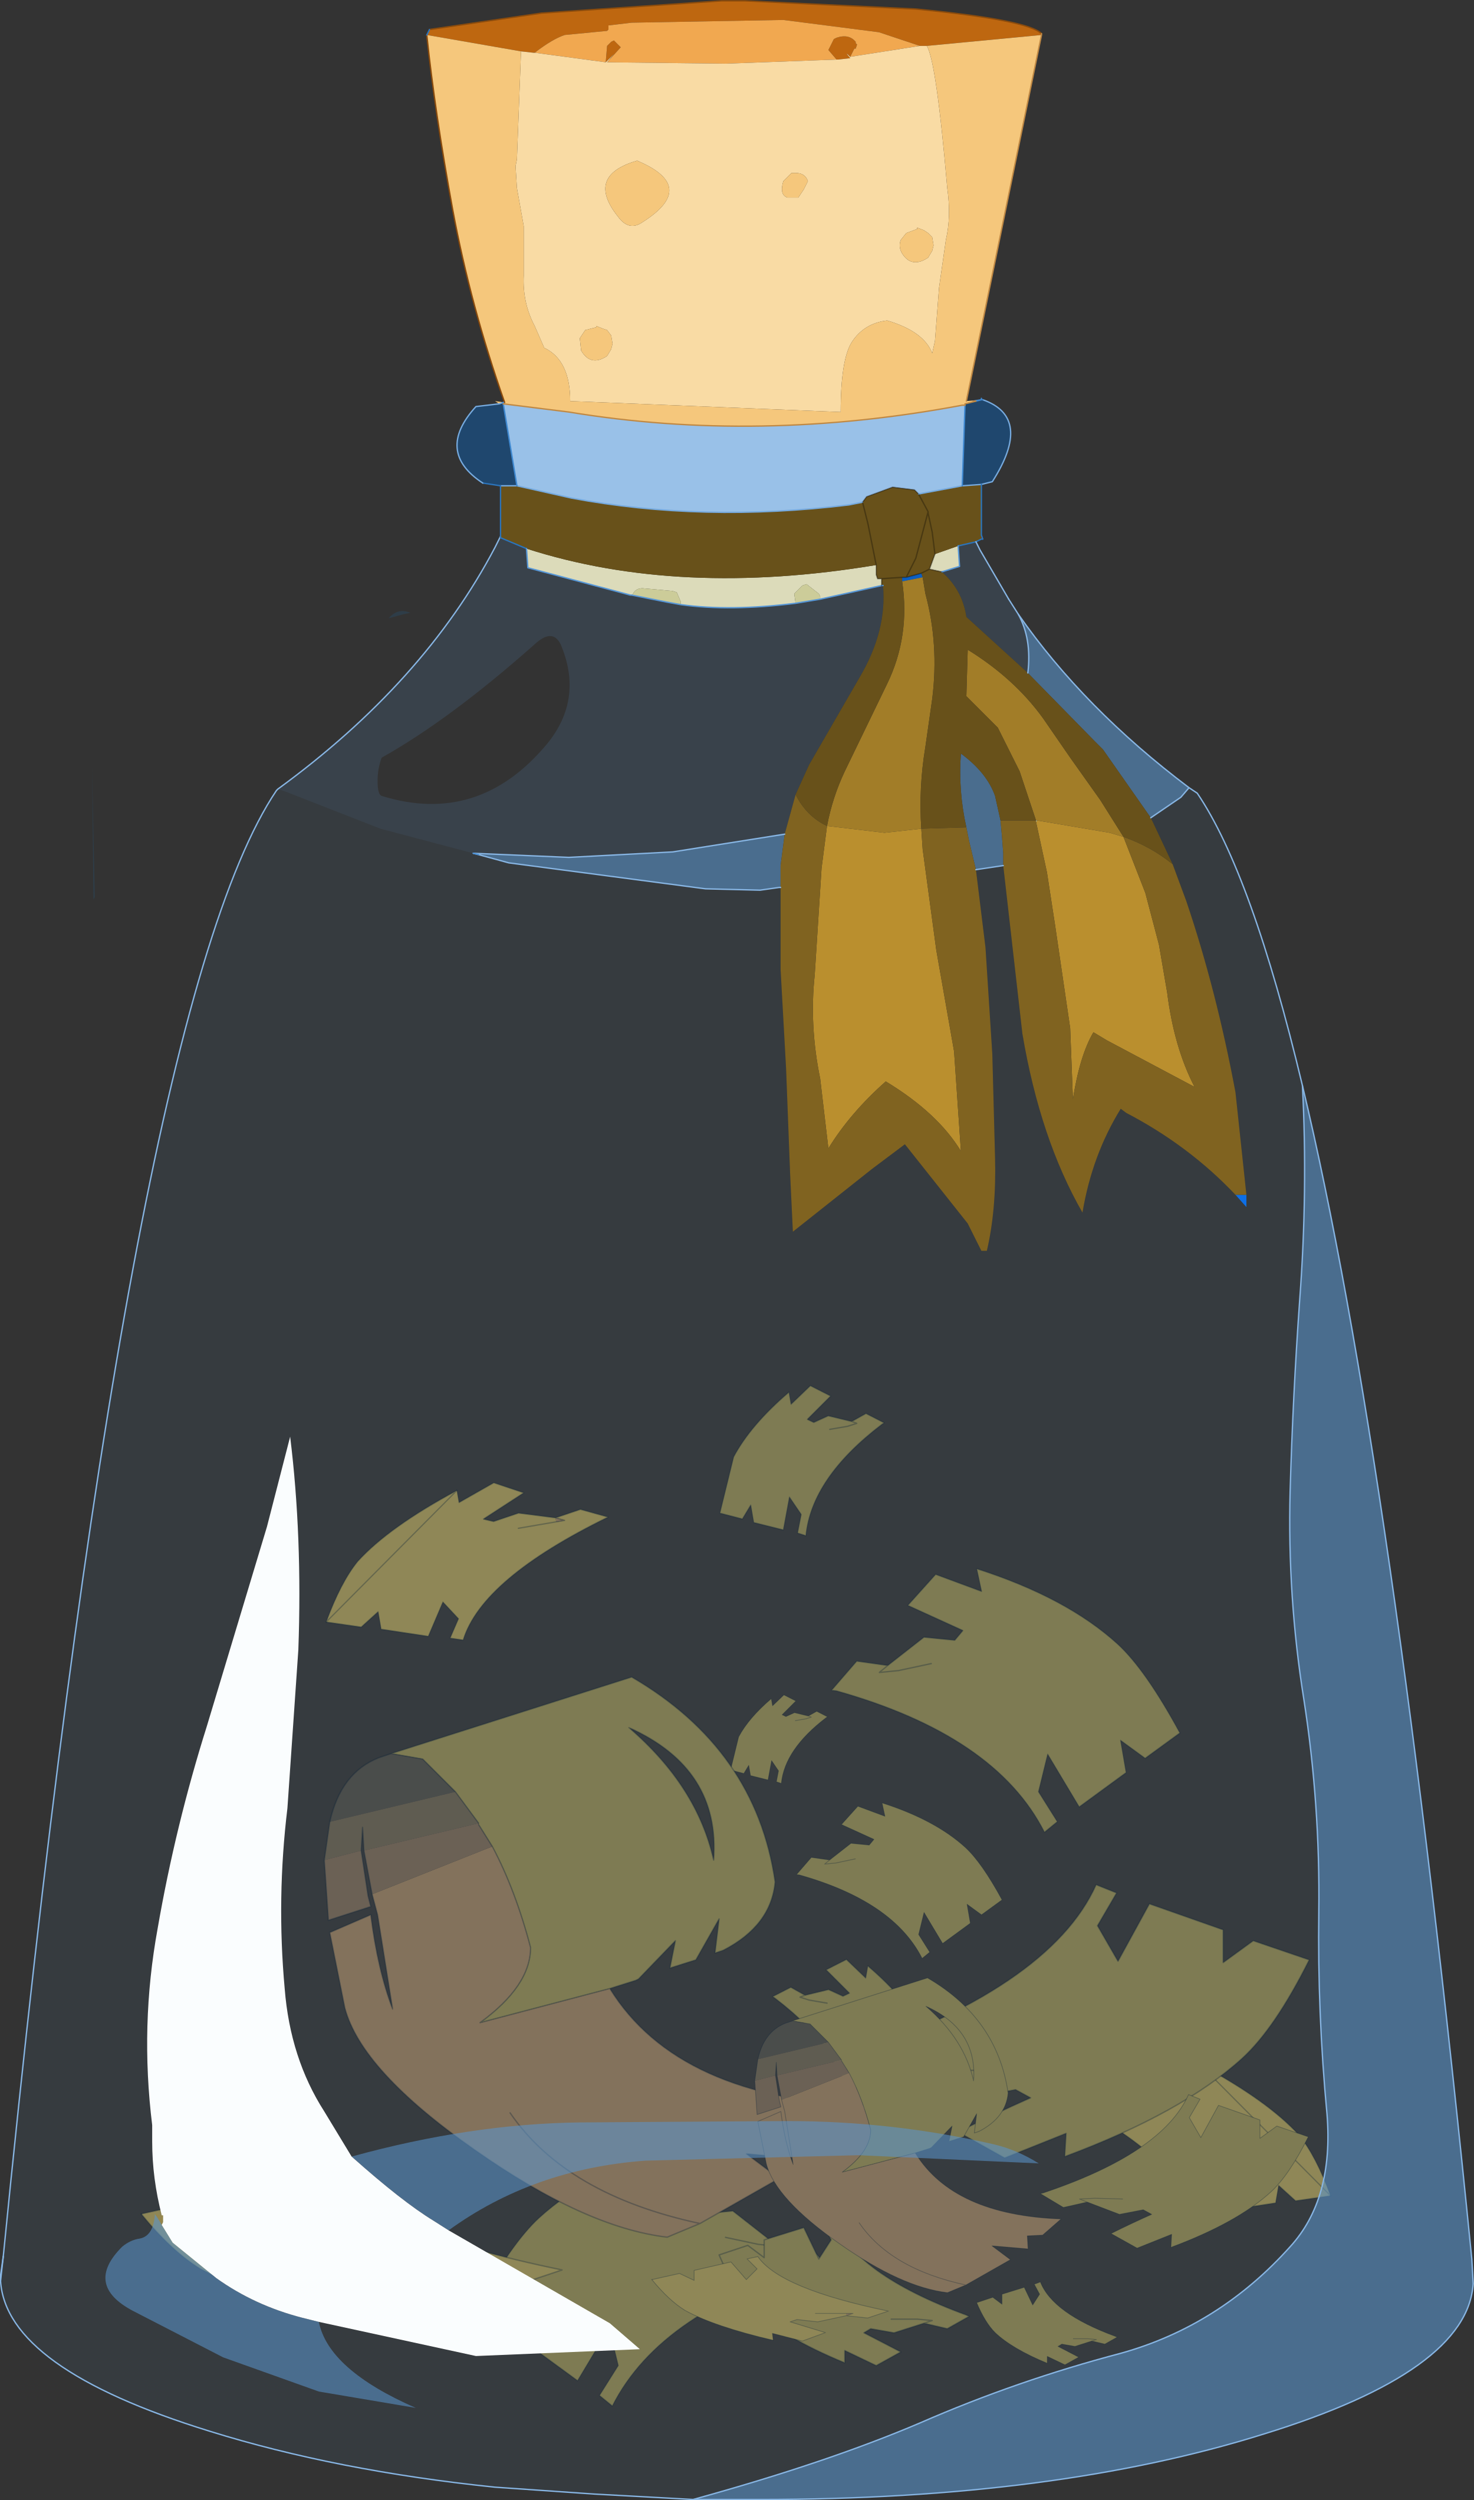 <svg viewBox="0 0 53.95 91.5" xmlns="http://www.w3.org/2000/svg" xmlns:xlink="http://www.w3.org/1999/xlink"><rect x="0" y="0" width="53.95" height="91.5" fill="#333333" stroke="none"/><g transform="translate(-295.38 -137.02)"><use transform="matrix(-.41 .07 -.1 -.58 332.33 208.15)" width="42.7" height="17.6" xlink:href="#a"/><use transform="matrix(.695 .119 .169 -.983 312.37 224.15)" width="42.7" height="17.6" xlink:href="#a"/><use transform="translate(300.55 198.4)" width="42.75" height="25.2" xlink:href="#b"/><use transform="matrix(-.695 .119 -.169 -.983 339.03 203.15)" width="42.7" height="17.6" xlink:href="#a"/><use transform="translate(319.24 209.41) scale(.562)" width="42.75" height="25.2" xlink:href="#b"/><use transform="translate(295.4 137.05)" width="53.9" height="91.45" xlink:href="#c"/></g><defs><g id="a"><path d="m8.7 5.6-.45-.15h.45v.15" fill="#876f52" fill-rule="evenodd" transform="translate(21.35 8.8)"/><path d="m8.7 5.6-1.35.15L6 5.3q7-1.45 8.5-3.55l.65.15-.6.65.65.7 1.05-1.15 2.35.55v.65l1-.45 1.75.4q-1.1 1.35-2.15 2-1.9 1.05-5.7 1.95v-.45l-1.95.5-1.45-.55 2.3-.7-.5-.15-1.35.15-1.85-.4v-.15h-.45l.45.15m2-.15h-2 2" fill="#94864d" fill-rule="evenodd" transform="translate(21.35 8.8)"/><path d="m-7-1.8-2.1.8-1.55-.3-.5.3 2.6 1.25-1.7.95-2.2-.9.05.85q-4.35-1.6-6.55-3.6-1.2-1.1-2.4-3.6l2-.7 1.1.8v-1.2l2.7-.95L-14.4-6l.8-1.3-.7-1.2.75-.3q1.65 3.8 9.4 6.4l.25.05-1.55.9L-7-1.8l.5-.2-1-.05-1.75.05 1.75-.05 1 .05-.5.2m-.3 9.05-.8.2-.85-.45.15-.05q4.05-1.5 4.85-3.55l.4.15-.35.65.45.7.6-1.15 1.45.45v.65l.55-.45 1.1.35-1.2 1.95q-1.15 1.05-3.4 2v-.45l-1.15.55-.95-.5 1.4-.7-.3-.15-.8.15-1.15-.35-.25-.1.5-.05h.95-.95l-.5.05.25.1" fill="#817849" fill-rule="evenodd" transform="translate(21.35 8.8)"/><path d="m42.7 12.05-1.75-.4-1 .45v-.65l-2.35-.55-1.05 1.15-.65-.7.6-.65-.65-.15q-1.5 2.1-8.5 3.55l1.35.45 1.35-.15-.45-.15h2.45m-2 .15 1.85.4 1.35-.15.5.15-2.3.7 1.45.55 1.95-.5V16m-20.5-9-2.1.8-1.55-.3-.5.3 2.6 1.25-1.7.95-2.2-.9.05.85Q4.6 8.35 2.4 6.35 1.2 5.25 0 2.75l2-.7 1.1.8v-1.2L5.8.7l1.15 2.1.8-1.3-.7-1.2.75-.3q1.65 3.8 9.4 6.4l.25.05-1.55.9L14.35 7l.5-.2-1-.05-1.75.05m1.95 9.25 1.15.35.8-.15.3.15-1.4.7.95.5 1.15-.55v.45q2.25-.95 3.4-2l1.2-1.95-1.1-.35-.55.45V13l-1.45-.45-.6 1.15-.45-.7.35-.65-.4-.15q-.8 2.05-4.85 3.55l-.15.05.85.45.8-.2-.25-.1.5-.05h.95" fill="none" stroke="#001429" stroke-linecap="round" stroke-linejoin="round" stroke-opacity=".302" stroke-width=".05"/><path d="M34.85 16q3.8-.9 5.7-1.95 1.05-.65 2.15-2z" fill="none" stroke="#001429" stroke-linecap="round" stroke-linejoin="round" stroke-opacity=".302" stroke-width=".05"/></g><g id="b"><path d="M-4.2-1.2q2.5 4.05 9.5 4.3L4.1 4.15l-1 .05.05.85-2.35-.2 1.2.9L-.9 7.4l-1.2.5q-3-.35-7.05-3.2-4.15-2.9-4.75-5.2l-.55-2.75 1.5-.65q.25 2 .8 3.45l-.55-3.45-.2-.75 4.4-1.75q.85 1.6 1.4 3.7 0 1.4-1.85 2.75L-4.2-1.2m-3.65 4.55q2.05 3 6.95 4.05-4.9-1.05-6.95-4.05m-.85 5.9h.45l-.45.15v-.15" fill="#876f52" fill-rule="evenodd" transform="translate(21.35 12.6)"/><path d="m-21.35 7.05 1.8-.4.95.45v-.65l2.4-.55 1 1.15.7-.7-.65-.65.7-.15q1.45 2.1 8.5 3.55l-1.35.45-1.4-.15-1.85.4-1.35-.15-.45.15 2.3.7-1.5.55-1.95-.5.05.45q-3.85-.9-5.75-1.95-1.05-.65-2.15-2M-8.7 9.4l.45-.15h-.45v.15m-2-.15h2-2" fill="#94864d" fill-rule="evenodd" transform="translate(21.35 12.6)"/><path d="m-12.2-9.8 8.8-2.8q4.55 2.65 5.25 7.5-.15 1.6-1.9 2.5l-.3.1.15-1.25-.85 1.5-.95.3.2-1-1.35 1.4-.1.05-.95.3L-8.95.05Q-7.1-1.3-7.1-2.7q-.55-2.1-1.4-3.7l-.5-.8v-.05l-.85-1.15-1.2-1.2-1.15-.2m8.7-.95Q-1-8.6-.4-5.9q.25-3.35-3.1-4.85M7 2l-1.55.35-1.5-.9.2-.05Q11.9-1.2 13.6-5l.75.3-.7 1.2.75 1.3 1.15-2.1 2.7.95v1.2l1.1-.8 2.05.7q-1.25 2.5-2.45 3.6-2.2 2-6.5 3.6l.05-.85-2.25.9-1.7-.95q1.3-.65 2.65-1.25l-.55-.3-1.55.3L7 2l-.5-.2 1-.05 1.8.05-1.8-.05-1 .05.5.2M1.45 8l1.45-.45.55 1.15.45-.7-.35-.65.4-.15q.8 2.05 4.9 3.55l.1.05-.8.45-.85-.2-1.1.35-.85-.15-.25.15 1.35.7-.9.5-1.15-.55v.45q-2.3-.95-3.4-2-.65-.65-1.2-1.95L.85 8.2l.6.45V8m4.65 2.9h.95l.55.05-.3.1.3-.1-.55-.05H6.1" fill="#817849" fill-rule="evenodd" transform="translate(21.35 12.6)"/><path d="M-14.45-7.3q.4-1.8 1.8-2.35l.45-.15 1.15.2 1.2 1.2-4.6 1.1" fill="#494640" fill-rule="evenodd" transform="translate(21.35 12.6)"/><path d="m-13.2-6.25-.05-.85-.05.85-1.35.35.2-1.4 4.6-1.1.85 1.15-4.2 1" fill="#605747" fill-rule="evenodd" transform="translate(21.35 12.6)"/><path d="m-12.9-4.65-.3-1.6 4.2-1v.05l.5.8-4.4 1.75m-.4-1.6.25 1.65.1.4-1.55.5-.15-2.2 1.35-.35" fill="#6c5c4b" fill-rule="evenodd" transform="translate(21.35 12.6)"/><path d="M6.9 5.3q.4-1.8 1.8-2.35l.45-.15 8.8-2.8q4.55 2.65 5.25 7.5-.15 1.6-1.9 2.5l-.3.1.15-1.25-.85 1.5-.95.3.2-1-1.35 1.4-.1.05-.95.3q2.5 4.05 9.5 4.3l-1.2 1.05-1 .05.05.85-2.35-.2 1.2.9-2.9 1.65-1.2.5q-3-.35-7.05-3.2-4.15-2.9-4.75-5.2L6.9 9.35l1.5-.65q.25 2 .8 3.45L8.65 8.7l-.2-.75-.3-1.6-.05-.85-.05.85L8.3 8l.1.4-1.55.5-.15-2.2.2-1.4m4.6-1.1L10.3 3l-1.15-.2m3.2 2.6.5.8q.85 1.6 1.4 3.7 0 1.4-1.85 2.75l4.75-1.25M11.5 4.2l.85 1.15m5.5-3.5q2.5 2.15 3.1 4.85.25-3.35-3.1-4.85m10.5 12.75 2.1.8 1.55-.3.55.3q-1.35.6-2.65 1.25l1.7.95 2.25-.9-.05.85q4.3-1.6 6.5-3.6 1.2-1.1 2.45-3.6l-2.05-.7-1.1.8v-1.2l-2.7-.95-1.15 2.1L35 9.1l.7-1.2-.75-.3q-1.7 3.8-9.45 6.4l-.2.05 1.5.9 1.55-.35-.5-.2 1-.05 1.8.05m-7.85 6.2 1.45-.45.55 1.15.45-.7-.35-.65.4-.15q.8 2.05 4.9 3.55l.1.05-.8.45-.85-.2-1.1.35-.85-.15-.25.15 1.35.7-.9.5-1.15-.55v.45q-2.3-.95-3.4-2-.65-.65-1.2-1.95l1.05-.35.6.45v-.65m5.85 3.05.3-.1-.55-.05h-.95m-7-3.5q-4.9-1.05-6.95-4.05M0 19.65l1.8-.4.95.45v-.65l2.4-.55 1 1.15.7-.7-.65-.65.7-.15q1.45 2.1 8.5 3.55l-1.35.45-1.4-.15-1.85.4-1.35-.15-.45.15 2.3.7-1.5.55-1.95-.5.05.45m4.75-1.6.45-.15h-2.45" fill="none" stroke="#001429" stroke-linecap="round" stroke-linejoin="round" stroke-opacity=".302" stroke-width=".05"/><path d="M7.9 23.6q-3.85-.9-5.75-1.95Q1.1 21 0 19.65" fill="none" stroke="#001429" stroke-linecap="round" stroke-linejoin="round" stroke-opacity=".302" stroke-width=".05"/></g><g id="c"><path d="M333.5 138.25v.05l-4.2.4h-.25l-1.5-.5-3.5-.45-5.55.1-.85.1v.15l-.05.05-1.55.15q-.45.15-1.1.65h-.05l-.45-.05-3.45-.6.1-.2 4.1-.6 6.6-.45h.85l6.25.3q4.1.4 4.6.9m-7.5.95-.3-.35.2-.4.1-.05q.45-.15.7.15v.05l.05.05-.05.15h-.05l-.15.3q-.25-.25 0 .05l-.45.05H326m-8.4.1.25-.3-.3.3.05-.6.15-.15.1-.05.25.25-.5.55" fill="#be6710" fill-rule="evenodd" transform="translate(-295.4 -137.05)"/><path d="M314.95 138.95q.65-.5 1.1-.65l1.55-.15.05-.05v-.15l.85-.1 5.55-.1 3.5.45 1.5.5-2.55.4.15-.3h.05l.05-.15-.05-.05v-.05q-.25-.3-.7-.15l-.1.05-.2.4.3.35-4.05.15-4.35-.05.5-.55-.25-.25-.1.05-.15.15-.05.6-2.6-.35" fill="#f1a850" fill-rule="evenodd" transform="translate(-295.4 -137.05)"/><path d="m314.45 138.9.45.05h.05l2.6.35.3-.3-.25.3 4.35.05 4.05-.15h.05l.45-.05q-.25-.3 0-.05l2.55-.4h.25q.35.55.75 5.2.15 1.05-.05 1.9l-.25 1.75-.15 1.95-.1.45q-.3-.8-1.65-1.2-.85.1-1.3.8-.4.65-.4 2.55l-9.9-.4q0-1.5-.95-1.95l-.35-.8q-.45-.85-.4-1.85v-1.8l-.25-1.4-.05-.8.05-.25.15-3.95m10.05 4.45h-.15l-.3.3q-.15.5.15.6h.4l.2-.3.15-.3q-.1-.3-.45-.3m4.45 2v.05l-.4.15-.2.25q-.1.25.05.5.35.55.95.15l.15-.25.05-.2-.05-.3-.15-.15-.15-.1-.25-.1m-11.2 4.45.05-.2-.05-.3-.15-.2-.15-.05-.25-.1v.05l-.4.1-.2.3.05.45q.35.6.95.2l.15-.25m.25-4.85q.4.55.9.2 2.05-1.3-.2-2.25-1.9.55-.7 2.05" fill="#f9dba4" fill-rule="evenodd" transform="translate(-295.4 -137.05)"/><path d="m311 138.3 3.45.6-.15 3.95-.05.25.05.8.25 1.4v1.8q-.05 1 .4 1.85l.35.8q.95.45.95 1.95l9.9.4q0-1.9.4-2.55.45-.7 1.3-.8 1.35.4 1.65 1.2l.1-.45.15-1.95.25-1.75q.2-.85.05-1.9-.4-4.65-.75-5.2l4.2-.4-2.75 13.4.55-.05-.3.05h.1l-.4.1v.05h-.1q-7.45 1.4-14.4.25l-2.4-.3v-.05l-.15.05-.15-.1.35.05q-1.25-3.55-1.9-7.05-.65-3.55-.95-6.4m17.95 7.05.25.1.15.1.15.15.05.3-.05.2-.15.25q-.6.4-.95-.15-.15-.25-.05-.5l.2-.25.4-.15v-.05m-4.45-2q.35 0 .45.3l-.15.3-.2.3h-.4q-.3-.1-.15-.6l.3-.3h.15m-6.5 1.6q-1.2-1.5.7-2.05 2.25.95.2 2.25-.5.35-.9-.2m-.25 4.85-.15.25q-.6.4-.95-.2l-.05-.45.2-.3.4-.1v-.05l.25.1.15.05.15.2.05.3-.05.2" fill="#f5c77c" fill-rule="evenodd" transform="translate(-295.4 -137.05)"/><path d="M309.6 159.65q.35-.4.8-.2l-.25.05-.55.15m-10.8 10.3-.05-4.85.1 4.75-.05.1" fill="#09f" fill-opacity=".102" fill-rule="evenodd" transform="translate(-295.4 -137.05)"/><path d="m338.9 165.85.3.2q2 2.95 3.85 10.7.2 3.85-.1 7.85-.25 3.5-.35 7-.1 3.85.5 7.6.6 3.85.55 7.8-.05 3.7.3 7.4.25 3.1-1.35 4.85-2.6 2.9-6.2 3.9-3.8 1-7.35 2.55-3.4 1.45-8.3 2.8l-3.65-.2-3.6-.25q-5.8-.6-10.45-2.05-7.45-2.3-7.65-5.5l.1-.9q4.5-45.5 10-53.65l.05-.05.3.1 3.45 1.35 3.4.9.2.05-.2-.05.2.05 1.1.3 7.2.95 2 .05.7-.1h.05v3l.2 3.6.15 3.9.1 2.1 2.9-2.3 1.2-.9 2.3 2.9.5 1h.2q.35-1.5.3-3.4l-.1-3.8-.25-3.9-.35-2.85 1-.15.7 6.15q.65 3.85 2.2 6.55.35-2.1 1.4-3.8l.2.15q2.3 1.2 4 3l.4.45v-.45l-.4-3.75q-.7-3.75-1.8-7l-.5-1.35-.8-1.7 1.1-.75.3-.35m-27.1 52.8q3.1-2.25 7.2-2.55l7.8-.2 6.6.3q-.8-.5-1.65-.7-3.7-.85-7.55-.85l-7.6.05q-4 .05-8.35 1.25l-1-1.65q-1.25-1.95-1.45-4.5-.3-3.3.1-6.6l.4-5.8q.15-4.15-.3-7.8l-.85 3.3-2.2 7.3q-1.15 3.65-1.8 7.4-.65 3.55-.2 7.2v.6q0 1.35.35 2.7l-.25-.05q-.05.8-.55.9-.35.05-.65.3-1.4 1.4.4 2.35l3.3 1.7 3.5 1.25 3.55.6q-3.2-1.4-3.55-3.15l5.75 1.25 6-.25-1.1-.95-5.9-3.4" fill="#5a94cc" fill-opacity=".082" fill-rule="evenodd" transform="translate(-295.4 -137.05)"/><path d="m331.1 156.85.15.3 1.05 1.8.35.55q.5.9.35 2.15l-2.25-2.05q-.15-1-.9-1.65l.65-.2-.05-.75.65-.15m-25.55 9.05q5.35-3.9 7.95-8.85l.2-.4v.05l.95.4.05.7 3.75 1h.05l1.25.25.55.1q1.8.25 4.2-.05l.9-.15 2.25-.5h.05q.15 1.65-.85 3.35L325 165l-.5 1.1-.4 1.45-4.1.65-3.8.2-3.5-.15-3.4-.9-3.45-1.35-.3-.1m10.35-5.3q-.3-.6-.95 0-3.1 2.75-5.6 4.15-.15.4-.15.85 0 .5.15.55 3.55 1.1 6.05-1.9 1.35-1.65.5-3.65" fill="#5a94cc" fill-opacity=".161" fill-rule="evenodd" transform="translate(-295.4 -137.05)"/><path d="m330.7 151.85-.1 2.95-1.6.3-.15-.15-.8-.1-.95.35-.15.2-.5.1q-5.35.65-10.15-.25l-2-.45-.5-3 2.4.3q6.95 1.15 14.4-.25h.1" fill="#99c1e8" fill-rule="evenodd" transform="translate(-295.4 -137.05)"/><path d="M325.4 158.95v-.1l-.05-.1-.45-.35-.15.05-.3.3.05.35q-2.4.3-4.2.05v-.1l-.15-.35-.15-.05-1.1-.1q-.25 0-.35.2l-.05.05h-.05l-3.75-1-.05-.7q5.6 1.8 12.8.6v.35l.05.15h.15v.25l-2.25.5m4-1.1.2-.55.85-.3.05.75-.65.2-.45-.1" fill="#dcdbba" fill-rule="evenodd" transform="translate(-295.4 -137.05)"/><path d="m325.4 158.95-.9.15-.05-.35.3-.3.15-.05.45.35.05.1v.1m-5.1.2-.55-.1-1.25-.25.05-.05q.1-.2.35-.2l1.1.1.15.05.15.35v.1" fill="#cc9" fill-rule="evenodd" transform="translate(-295.4 -137.05)"/><path d="m331.3 156.6.05.15h-.05v-.15" fill="#c60909" fill-rule="evenodd" transform="translate(-295.4 -137.05)"/><path d="M331.3 151.65v-.05l.05.05q1.85.65.35 3l-.4.1-.7.05.1-2.95v-.05l.4-.1h-.1l.3-.05-.2.05.2-.05h.05-.05m-17.6 3.15-.65-.1q-1.75-1.15-.25-2.8l.85-.1.15-.05v.05l.5 3h-.6" fill="#0265c6" fill-opacity=".4" fill-rule="evenodd" transform="translate(-295.4 -137.05)"/><path d="M332.65 159.5q2.4 3.45 6.25 6.35l-.3.35-1.1.75-1.75-2.5-.3-.3-2.45-2.5q.15-1.25-.35-2.15m10.4 17.25q3.3 13.8 6.2 42.95l.05.9q-.2 3.2-7.65 5.5-7.65 2.4-18.45 2.4h-2.45q4.9-1.35 8.3-2.8 3.55-1.55 7.35-2.55 3.6-1 6.2-3.9 1.6-1.75 1.35-4.85-.35-3.7-.3-7.4.05-3.95-.55-7.8-.6-3.75-.5-7.6.1-3.5.35-7 .3-4 .1-7.85m-12.3-9.45q-.3-1.35-.2-2.7.95.7 1.25 1.55l.2.9.05.55.05.65v.45l-1 .15-.25-1.05-.1-.5m-6.8 2.2h-.05l-.7.1-2-.05-7.2-.95-1.1-.3-.2-.05 3.5.15 3.8-.2 4.1-.65-.15 1.15v.8m-15.7 46.45q4.35-1.2 8.35-1.25l7.6-.05q3.85 0 7.55.85.85.2 1.65.7l-6.6-.3-7.8.2q-4.1.3-7.2 2.55l-.55-.35q-1.15-.7-3-2.35m-1.2 6.05q.35 1.75 3.55 3.15l-3.55-.6-3.5-1.25-3.3-1.7q-1.8-.95-.4-2.35.3-.25.65-.3.5-.1.55-.9l.1.15.15.25.4.65 1.6 1.3q1.4 1 3.15 1.45l.6.15" fill="#5a94cc" fill-opacity=".6" fill-rule="evenodd" transform="translate(-295.4 -137.05)"/><path d="M333.3 167.1v-.05.05" fill="#eabc31" fill-rule="evenodd" transform="translate(-295.4 -137.05)"/><path d="m311.8 218.65 5.9 3.4 1.1.95-6 .25-5.75-1.25-.6-.15q-1.75-.45-3.15-1.45l-1.6-1.3-.4-.65.05-.1v-.25h-.05q-.35-1.35-.35-2.7v-.6q-.45-3.65.2-7.2.65-3.75 1.8-7.4l2.2-7.3.85-3.3q.45 3.65.3 7.8l-.4 5.8q-.4 3.3-.1 6.6.2 2.55 1.45 4.5l1 1.65q1.85 1.65 3 2.35l.55.35" fill="#fafdfe" fill-rule="evenodd" transform="translate(-295.4 -137.05)"/><path d="M295.4 220.5v-.2l.1-.7-.1.9" fill="#e5f5ff" fill-rule="evenodd" transform="translate(-295.4 -137.05)"/><path d="M341 180.75v.45l-.4-.45h.4" fill="#0d6fe6" fill-rule="evenodd" transform="translate(-295.4 -137.05)"/><path d="M328.4 158.15h.15l.55-.15.05.15-.75.15v-.15" fill="#0c5fc2" fill-rule="evenodd" transform="translate(-295.4 -137.05)"/><path d="M333.3 167.1v-.05h.05l-.05.05" fill="#dcfada" fill-rule="evenodd" transform="translate(-295.4 -137.05)"/><path d="m333.35 167.05 2.65.45.5.15.8 2.05.5 1.9.3 1.75q.25 2 1 3.45l-3.2-1.7-.5-.3q-.5.85-.75 2.45l-.1-2.6-.55-3.75-.3-1.95-.4-1.85.05-.05m-4.25.3.05.75.5 3.7.65 3.7.25 3.65q-.85-1.4-2.75-2.55-1.3 1.15-2.1 2.45l-.3-2.55q-.4-1.95-.2-3.8l.25-3.9.2-1.55 2.1.25 1.35-.15" fill="#ba8f2e" fill-rule="evenodd" transform="translate(-295.4 -137.05)"/><path d="m328.4 158.3.75-.15.1.6q.5 1.85.25 3.85l-.25 1.75q-.25 1.5-.15 3l-1.35.15-2.1-.25q.2-1.05.65-2l1.55-3.2q.85-1.75.55-3.75m4.9 8.75-.6-1.8-.8-1.6-1.15-1.15.05-1.7q1.7 1.05 2.75 2.5l1 1.45 1.1 1.55.85 1.35-.5-.15-2.65-.45h-.05" fill="#a27d28" fill-rule="evenodd" transform="translate(-295.4 -137.05)"/><path d="M324.5 166.1q.4.8 1.15 1.15l-.2 1.55-.25 3.9q-.2 1.85.2 3.8l.3 2.55q.8-1.3 2.1-2.45 1.9 1.15 2.75 2.55l-.25-3.65-.65-3.7-.5-3.7-.05-.75 1.65-.05.1.5.25 1.05.35 2.85.25 3.9.1 3.8q.05 1.9-.3 3.4h-.2l-.5-1-2.3-2.9-1.2.9-2.9 2.3-.1-2.1-.15-3.9-.2-3.6v-3.8l.15-1.15.4-1.45m7.5.95h1.3v.05l.4 1.85.3 1.95.55 3.75.1 2.6q.25-1.6.75-2.45l.5.3 3.2 1.7q-.75-1.45-1-3.45l-.3-1.75-.5-1.9-.8-2.05q1 .35 1.8 1l.5 1.35q1.1 3.25 1.8 7l.4 3.75h-.4q-1.7-1.8-4-3l-.2-.15q-1.05 1.7-1.4 3.8-1.55-2.7-2.2-6.55l-.7-6.15v-.45l-.05-.65-.05-.55" fill="#806320" fill-rule="evenodd" transform="translate(-295.4 -137.05)"/><path d="M331.3 154.75v2l-.2.1-.65.15-.85.3-.2.55-.3.15.3-.15.45.1q.75.65.9 1.65l2.25 2.05 2.45 2.5.3.3 1.75 2.5.8 1.7q-.8-.65-1.8-1l-.85-1.35-1.1-1.55-1-1.45q-1.05-1.45-2.75-2.5l-.05 1.7 1.15 1.15.8 1.6.6 1.8H332l-.2-.9q-.3-.85-1.25-1.55-.1 1.35.2 2.7l-1.65.05q-.1-1.5.15-3l.25-1.75q.25-2-.25-3.85l-.1-.6-.05-.15-.55.15h-.15v.15q.3 2-.55 3.75l-1.55 3.2q-.45.95-.65 2-.75-.35-1.15-1.15l.5-1.1 1.85-3.2q1-1.7.85-3.35h-.05v-.25h-.15l-.05-.15v-.35q-7.2 1.2-12.8-.6l-.95-.4v-1.9h.6l2 .45q4.8.9 10.15.25l.5-.1.15-.2.95-.35.8.1.15.15 1.6-.3.7-.05m-4.35.65.2.8.3 1.5-.3-1.5-.2-.8m1.6 2.75.35-.7.45-1.7v.05l.15.7.1.8-.1-.8-.15-.7v-.05l-.45 1.7-.35.7m-.9.05.75-.05-.75.05m1.7-2.45-.35-.65.35.65" fill="#68511a" fill-rule="evenodd" transform="translate(-295.4 -137.05)"/><path d="M38.1 1.2q-.5-.5-4.6-.9L27.25 0h-.85l-6.6.45-4.1.6m2.75 13.65q-1.25-3.55-1.9-7.05-.65-3.55-.95-6.4" fill="none" stroke="#8b4b0c" stroke-linecap="round" stroke-linejoin="round" stroke-width=".05"/><path d="m15.7 1.05-.1.2M35.95 19.7h-.05l-.2.1m-17.4-2.05-.65-.1m1.6 2.4-.95-.4m16.75.3.65-.15" fill="none" stroke="#2b74bb" stroke-linecap="round" stroke-linejoin="round" stroke-width=".05"/><path d="m35.7 19.8.15.3 1.05 1.8m.35.55q2.4 3.45 6.25 6.35l.3.2q2 2.95 3.85 10.7 3.3 13.8 6.2 42.95l.05.9q-.2 3.2-7.65 5.5-7.65 2.4-18.45 2.4h-2.45l-3.65-.2-3.6-.25q-5.8-.6-10.45-2.05Q.2 86.65 0 83.45m.1-.9q4.5-45.5 10-53.65l.05-.05q5.35-3.9 7.95-8.85l.2-.4M.1 82.55l-.1.9" fill="none" stroke="#87b5e3" stroke-linecap="round" stroke-linejoin="round" stroke-width=".05"/><path d="M35.95 14.6q1.85.65.35 3l-.4.1m-18.25-.05q-1.75-1.15-.25-2.8l.85-.1.15-.05m16.8 3.05.7-.05m-17 .05 2 .45q4.8.9 10.15.25l.5-.1m2.05-.3 1.6-.3m-16.3 0h-.6" fill="none" stroke="#76aade" stroke-linecap="round" stroke-linejoin="round" stroke-width=".05"/><path d="m29.1 22.05.9-.15 2.25-.5h.05m-3.2.65q-2.4.3-4.2.05l-.55-.1-1.25-.25m-.05 0-3.75-1-.05-.7m15.2.85.65-.2-.05-.75m-12 1.8h.05" fill="none" stroke="#5797d7" stroke-linecap="round" stroke-linejoin="round" stroke-width=".05"/><path d="M35.9 17.7v1.85l.05.15m-17.65-.1v-1.85m0 1.9v-.05" fill="none" stroke="#2b74bb" stroke-linecap="round" stroke-linejoin="round" stroke-width=".05"/><path d="M35.9 14.6v-.05m-.2.1.2-.05-.3.05m-.3.15-.1 2.95m.7-3.15h.05m-17.55.15.5 3m-.5-3.05v.05" fill="none" stroke="#3f89d1" stroke-linecap="round" stroke-linejoin="round" stroke-width=".05"/><path d="M38.1 1.25V1.2m0 .05-2.75 13.4m.25 0h.1l-.4.1v.05h-.1q-7.45 1.4-14.4.25l-2.4-.3" fill="none" stroke="#c08944" stroke-linecap="round" stroke-linejoin="round" stroke-width=".05"/><path d="m36.9 21.9.35.55M0 83.45v-.2l.1-.7M37.6 24.6q.15-1.25-.35-2.15m-8.7 10h-.05l-.7.1-2-.05-7.2-.95-1.1-.3-.2-.05 3.5.15 3.8-.2 4.1-.65m8 1.15-1 .15m6.4-1.9 1.1-.75.3-.35M25.35 91.45q4.9-1.35 8.3-2.8Q37.2 87.1 41 86.1q3.6-1 6.2-3.9 1.6-1.75 1.35-4.85-.35-3.7-.3-7.4.05-3.95-.55-7.8-.6-3.75-.5-7.6.1-3.5.35-7 .3-4 .1-7.85" fill="none" stroke="#87b5e3" stroke-linecap="round" stroke-linejoin="round" stroke-width=".05"/><path d="m17.5 31.25-.2-.05" fill="none" stroke="#3985d0" stroke-linecap="round" stroke-linejoin="round" stroke-opacity=".753" stroke-width=".05"/><path d="m31.55 18.35.15-.2.95-.35.8.1.15.15.35.65-.45 1.7-.35.7H33l-.75.05h-.15l-.05-.15v-.35l-.3-1.5-.2-.8m2.15 2.6-.55.15m.55-.15.3-.15.2-.55-.1-.8-.15-.7v-.05m-1.7 2.7v-.25M34 20.8l.45.1" fill="none" stroke="#000" stroke-linecap="round" stroke-linejoin="round" stroke-opacity=".302" stroke-width=".05"/></g></defs></svg>